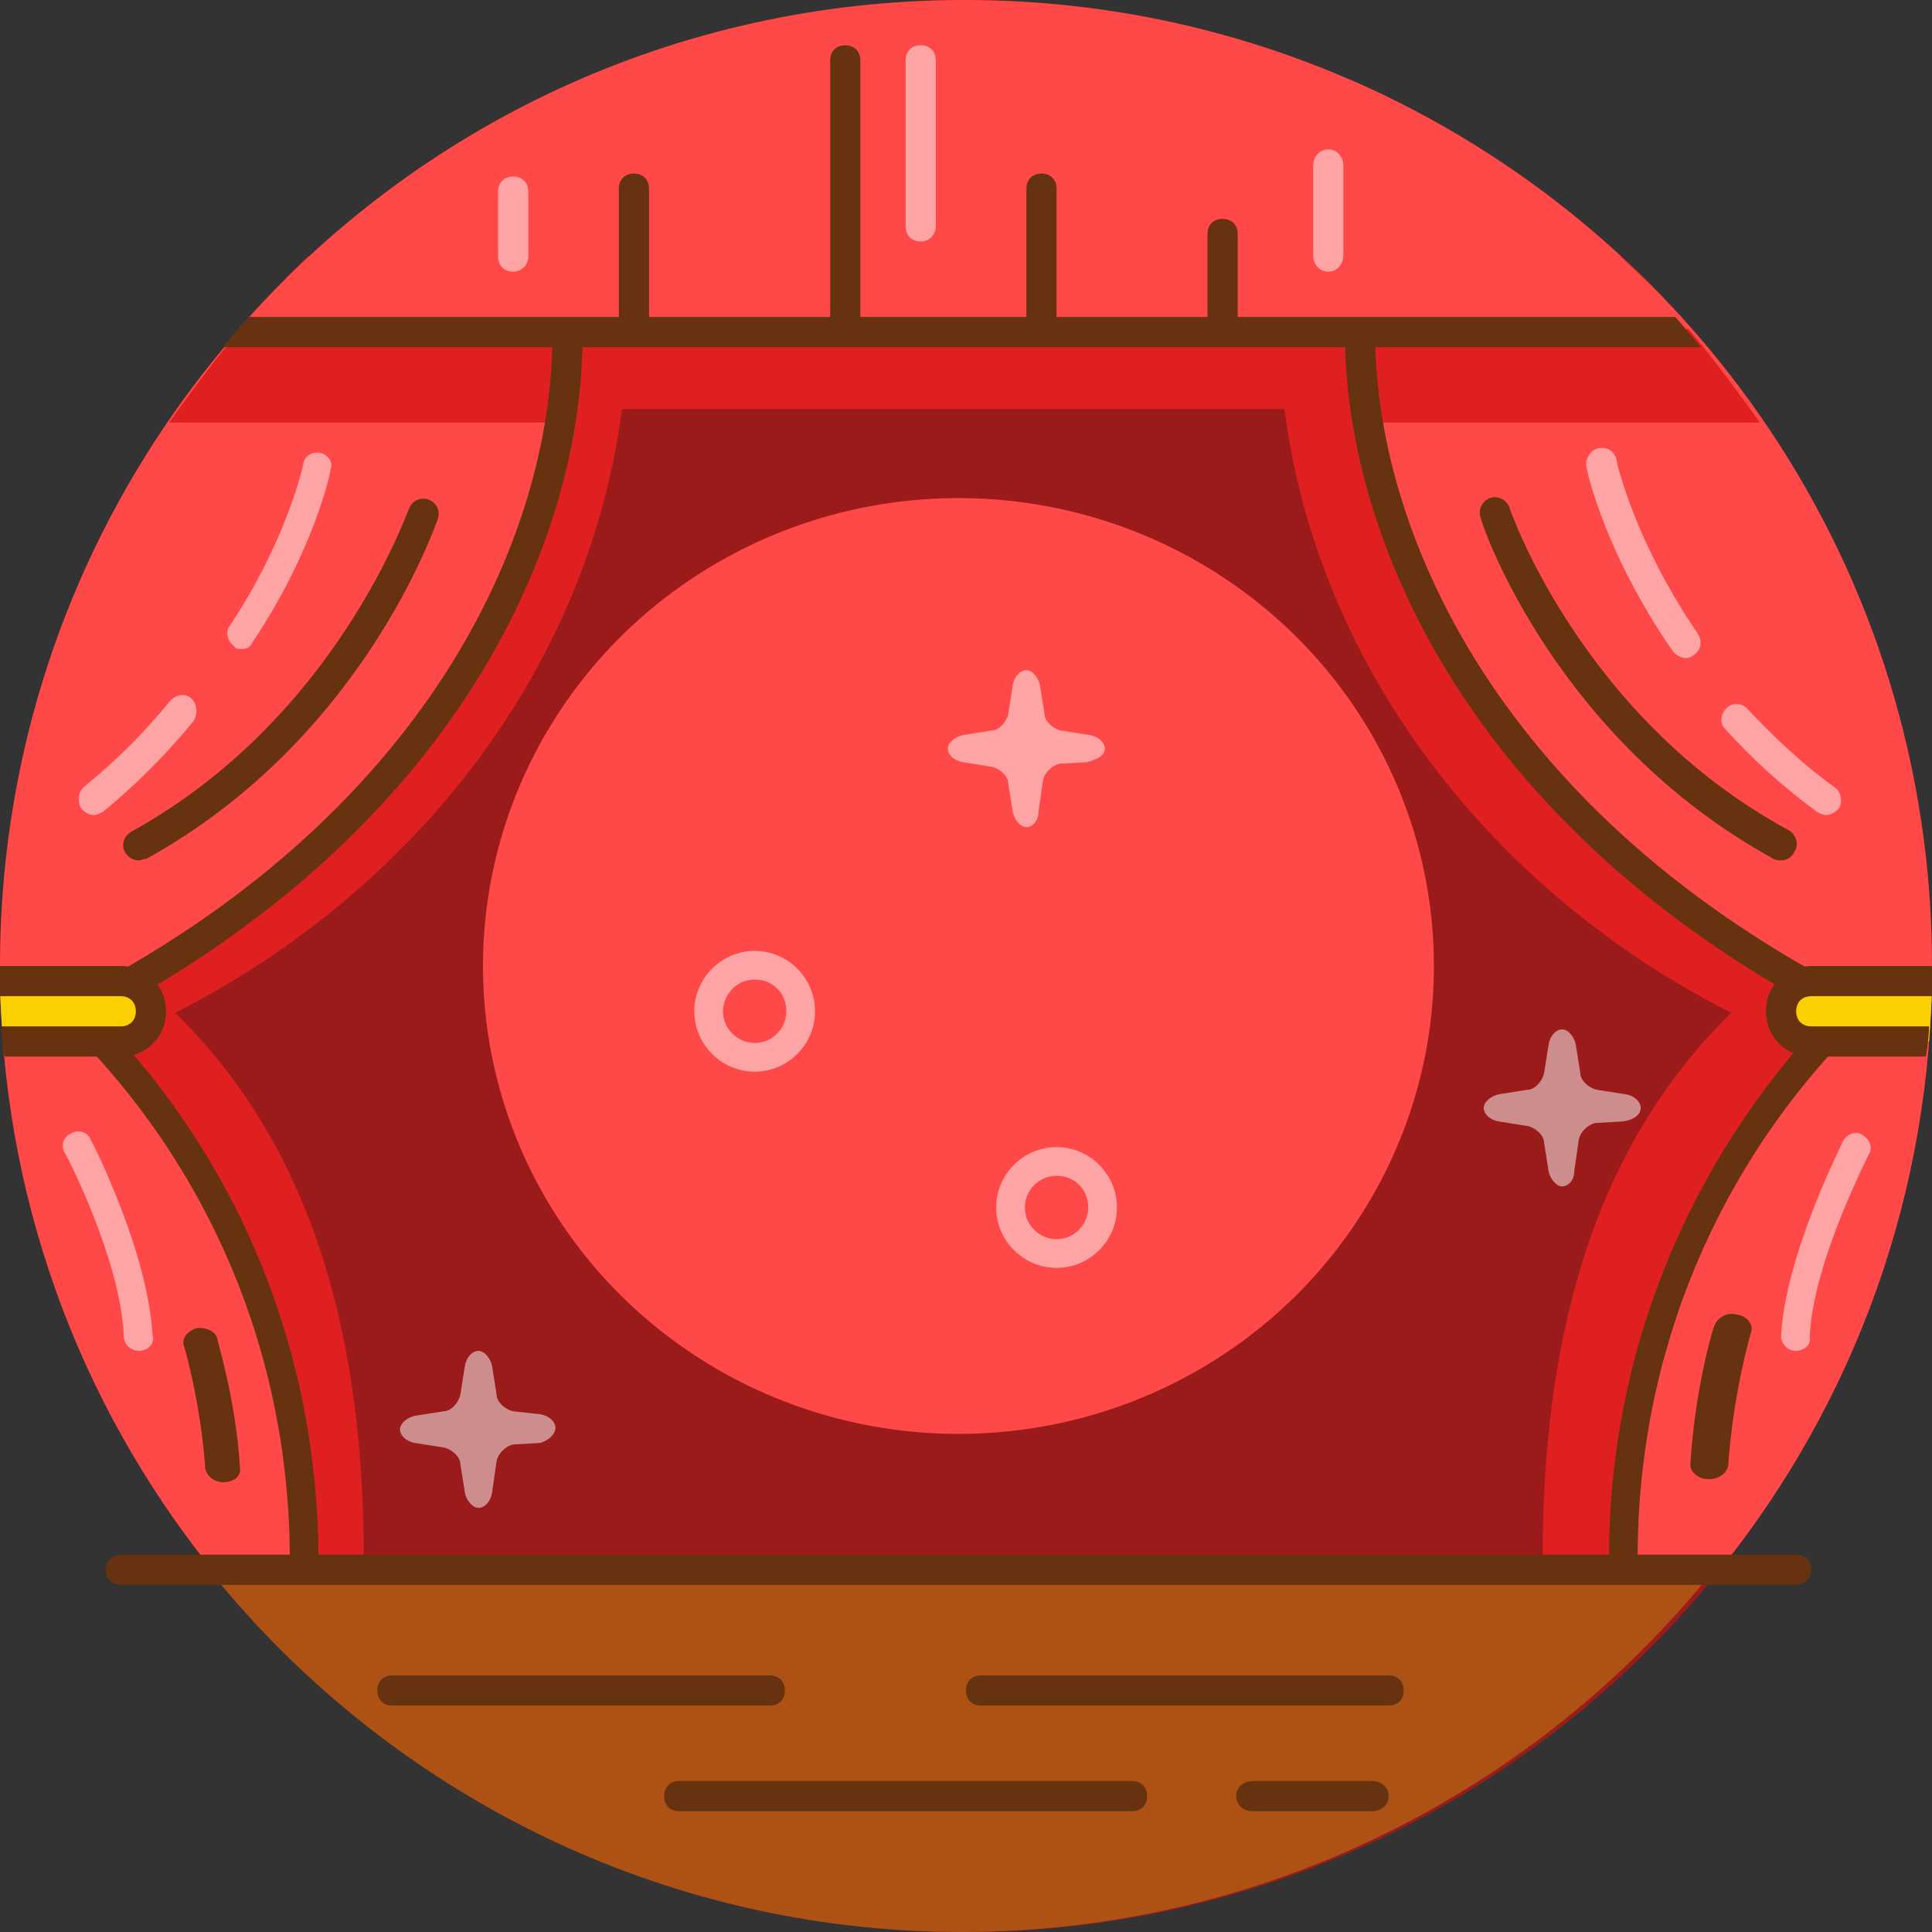 <?xml version="1.0" encoding="utf-8"?>
<!-- Generator: Adobe Illustrator 21.0.2, SVG Export Plug-In . SVG Version: 6.00 Build 0)  -->
<svg version="1.1" id="theatre" xmlns="http://www.w3.org/2000/svg" xmlns:xlink="http://www.w3.org/1999/xlink" x="0px" y="0px"
	 viewBox="0 0 128 128" style="enable-background:new 0 0 128 128;" xml:space="preserve">
<rect x="0" y="0" width="128" height="128" fill="#333333" stroke="none"/>
<style type="text/css">
	.st0{fill:#9B1B1B;}
	.st1{fill:#E02020;}
	.st2{fill:#FF4848;}
	.st3{fill:#663210;}
	.st4{fill:#FBD000;}
	.st5{opacity:0.5;fill:#FFFFFF;}
	.st6{fill:#AD5114;}
</style>
<g>
	<circle class="st0" cx="64" cy="64" r="64"/>
	<path class="st1" d="M110.5,26.4h0.3c-0.6-0.7-1.2-1.3-1.8-2c-6.5-8.3-15-14.9-24.8-19.1c0,1,0,2,0,3c-6.7-2.4-14-3.7-21.5-3.7
		c-7.2,0-14.1,1.2-20.5,3.4c0-0.9,0-1.8,0-2.6c-7.6,3.3-14.4,8-20.1,13.9c-2.7,2.2-5.2,4.6-7.5,7.2H16C8.3,36.9,3.7,49.9,3.7,64
		c0,15.1,5.2,28.9,13.9,39.8h6.5c0-0.2,0-0.4,0-0.5c0-14.2-3.1-27-12.5-36.2c15.8-8,27.4-22.8,29.6-40h43.9
		c2.2,17.2,13.8,32,29.6,40c-9.4,9.2-12.5,22-12.5,36.2c0,0.2,0,0.4,0,0.5h6.5c8.7-10.9,13.9-24.8,13.9-39.8
		C122.8,49.9,118.2,36.9,110.5,26.4z"/>
	<path class="st2" d="M38.5,5.3C15.8,15.2,0,37.7,0,64c0,15.1,5.2,28.9,13.9,39.8h6.5c0-0.2,0-0.4,0-0.5c0-14.2-5.8-27-15.2-36.2
		c17.5-8.9,32.7-27,32.7-46.5C37.9,17.1,38.6,10.5,38.5,5.3z"/>
	<path class="st1" d="M20.4,17c-3.4,3.2-6.5,7.2-9.2,11H37c0.4-2.3,0.6-5.1,0.6-7.5c0-1,0-2.2,0.1-3.5H20.4z"/>
	<path class="st3" d="M20.2,104.8C20.2,104.8,20.2,104.8,20.2,104.8c-0.6,0-1-0.5-1-1l0-0.5c0-13.5-5.3-26.1-14.9-35.5
		c-0.2-0.2-0.3-0.5-0.3-0.9c0-0.3,0.2-0.6,0.5-0.7c23.7-12,32.1-30.6,32.1-44c0-0.6,0.4-1,1-1c0.6,0,1,0.4,1,1
		c0,13.8-8.4,32.7-32,45.2c9.4,9.7,14.5,22.4,14.5,36l0,0.6C21.2,104.4,20.7,104.8,20.2,104.8z"/>
	<path class="st2" d="M89.5,5.3C112.2,15.2,128,37.7,128,64c0,15.1-5.2,28.9-13.9,39.8h-6.5c0-0.2,0-0.4,0-0.5
		c0-14.2,5.8-27,15.2-36.2c-17.5-8.9-32.7-27-32.7-46.5C90.1,17.1,89.4,10.5,89.5,5.3z"/>
	<path class="st1" d="M107.4,17c3.4,3.2,6.5,7.2,9.2,11H90.7c-0.4-2.3-0.6-5.1-0.6-7.5c0-1,0-2.2-0.1-3.5H107.4z"/>
	<path class="st3" d="M107.6,104.8c-0.5,0-1-0.4-1-1l0-0.6c0-13.5,5.2-26.2,14.5-36c-23.6-12.5-32-31.4-32-45.2c0-0.6,0.4-1,1-1
		c0.6,0,1,0.4,1,1c0,13.4,8.4,32,32.1,44c0.3,0.1,0.5,0.4,0.5,0.7c0,0.3-0.1,0.6-0.3,0.9c-9.6,9.4-14.9,22.1-14.9,35.5l0,0.5
		C108.6,104.4,108.1,104.8,107.6,104.8C107.6,104.8,107.6,104.8,107.6,104.8z"/>
	<path class="st4" d="M120,65h8c0,1.3-0.1,2.7-0.2,4H120c-1.1,0-2-0.9-2-2S118.9,65,120,65z"/>
	<path class="st3" d="M128,66H120c-0.6,0-1,0.4-1,1c0,0.6,0.4,1,1,1h7.8c0,0.7-0.1,1.3-0.2,2H120c-1.7,0-3-1.3-3-3s1.3-3,3-3h8
		c0,0,0,1,0,1C128,65.7,128,65.3,128,66z"/>
	<path class="st3" d="M118,57c-0.2,0-0.3,0-0.5-0.1C103.1,49,98.2,34.9,98.1,34.3c-0.2-0.5,0.1-1.1,0.6-1.3c0.5-0.2,1.1,0.1,1.3,0.6
		c0,0.1,4.8,14,18.5,21.4c0.5,0.3,0.7,0.9,0.4,1.4C118.7,56.8,118.4,57,118,57z"/>
	<path class="st5" d="M121,54c-0.2,0-0.4-0.1-0.6-0.2c-2.2-1.6-4.3-3.5-6.1-5.5c-0.4-0.4-0.3-1,0.1-1.4c0.4-0.4,1.1-0.3,1.4,0.1
		c1.8,1.9,3.7,3.7,5.8,5.2c0.4,0.3,0.5,1,0.2,1.4C121.6,53.8,121.3,54,121,54z"/>
	<path class="st5" d="M111.7,43.6c-0.3,0-0.7-0.2-0.9-0.5c-4.5-6.5-5.7-12-5.7-12.2c-0.1-0.5,0.3-1.1,0.8-1.2
		c0.6-0.1,1.1,0.2,1.2,0.8c0,0.1,1.2,5.4,5.4,11.5c0.3,0.5,0.2,1.1-0.3,1.4C112.1,43.5,111.9,43.6,111.7,43.6z"/>
	<path class="st5" d="M119,89.5C119,89.5,119,89.5,119,89.5c-0.6,0-1-0.5-1-1c0.3-5.4,4-12.6,4.1-12.9c0.3-0.5,0.9-0.7,1.3-0.4
		c0.5,0.3,0.7,0.9,0.4,1.3c0,0.1-3.7,7.1-3.9,12.1C120,89.1,119.5,89.5,119,89.5z"/>
	<path class="st3" d="M113.2,98C113.2,98,113.2,98,113.2,98c-0.7,0-1.3-0.5-1.2-1.1c0.3-4.9,1.5-9,1.6-9.1c0.2-0.5,0.8-0.9,1.5-0.7
		c0.7,0.1,1.1,0.7,0.9,1.2c0,0-1.2,4.1-1.5,8.8C114.4,97.6,113.9,98,113.2,98z"/>
	<path class="st2" d="M15.8,21.8H112C100.3,8.4,83.1,0,63.9,0C44.7,0,27.5,8.4,15.8,21.8z"/>
	<path class="st6" d="M14,104.2C25.7,118.7,43.7,128,63.7,128s38-9.3,49.7-23.8H14z"/>
	<path class="st3" d="M119,105H8c-0.6,0-1-0.4-1-1s0.5-1,1-1h111c0.6,0,1,0.4,1,1S119.5,105,119,105z"/>
	<path class="st4" d="M8,65H0c0,1.3,0.1,2.7,0.2,4H8c1.1,0,2-0.9,2-2S9.1,65,8,65z"/>
	<path class="st3" d="M14.8,23h97.9c-0.6-0.7-1.1-1.3-1.7-2H16.5C15.9,21.7,15.3,22.3,14.8,23z"/>
	<path class="st3" d="M0,66H8c0.6,0,1,0.4,1,1c0,0.6-0.4,1-1,1H0.1c0,0.7,0.1,1.3,0.2,2H8c1.7,0,3-1.3,3-3s-1.3-3-3-3H0
		C0,64,0,65.3,0,66z"/>
	<ellipse class="st2" cx="63.5" cy="64" rx="31.5" ry="31"/>
	<path class="st3" d="M92,113H65c-0.6,0-1-0.4-1-1s0.4-1,1-1h27c0.6,0,1,0.4,1,1S92.6,113,92,113z"/>
	<path class="st3" d="M51,113H26c-0.6,0-1-0.4-1-1s0.4-1,1-1h25c0.6,0,1,0.4,1,1S51.6,113,51,113z"/>
	<path class="st3" d="M75,120H45c-0.6,0-1-0.4-1-1s0.4-1,1-1h30c0.6,0,1,0.4,1,1S75.6,120,75,120z"/>
	<path class="st3" d="M90.9,120h-7.9c-0.6,0-1.1-0.4-1.1-1s0.5-1,1.1-1h7.9c0.6,0,1.1,0.4,1.1,1S91.5,120,90.9,120z"/>
	<path class="st3" d="M42,22.5c-0.6,0-1-0.4-1-1v-9c0-0.6,0.4-1,1-1s1,0.4,1,1v9C43,22,42.6,22.5,42,22.5z"/>
	<path class="st3" d="M56,22.5c-0.6,0-1-0.4-1-1V4c0-0.6,0.4-1,1-1s1,0.4,1,1v17.5C57,22,56.6,22.5,56,22.5z"/>
	<path class="st3" d="M69,22.5c-0.6,0-1-0.4-1-1v-9c0-0.6,0.4-1,1-1s1,0.4,1,1v9C70,22,69.6,22.5,69,22.5z"/>
	<path class="st3" d="M81,22.5c-0.6,0-1-0.4-1-1v-6c0-0.6,0.4-1,1-1s1,0.4,1,1v6C82,22,81.6,22.5,81,22.5z"/>
	<path class="st3" d="M9.2,57c-0.4,0-0.7-0.2-0.9-0.5c-0.3-0.5-0.1-1.1,0.4-1.4C22.3,47.6,27,33.8,27.1,33.7
		c0.2-0.5,0.7-0.8,1.3-0.6c0.5,0.2,0.8,0.7,0.6,1.3C28.8,34.9,24,49,9.7,56.9C9.5,56.9,9.4,57,9.2,57z"/>
	<path class="st5" d="M6.2,54c-0.3,0-0.6-0.2-0.8-0.4c-0.3-0.5-0.2-1.2,0.2-1.5c2.1-1.7,4-3.6,5.7-5.7c0.4-0.4,1-0.5,1.4-0.1
		c0.4,0.4,0.4,1.1,0.1,1.5c-1.8,2.2-3.8,4.2-6,6C6.6,53.9,6.4,54,6.2,54z"/>
	<path class="st5" d="M16,43c-0.2,0-0.4,0-0.5-0.2c-0.4-0.3-0.6-0.9-0.3-1.3c3.8-5.7,4.9-10.7,4.9-10.8c0.1-0.5,0.6-0.8,1.1-0.7
		c0.5,0.1,0.9,0.6,0.7,1.1c0,0.2-1.1,5.4-5.2,11.5C16.6,42.9,16.3,43,16,43z"/>
	<path class="st5" d="M61,16c-0.6,0-1-0.4-1-1V4c0-0.6,0.4-1,1-1s1,0.4,1,1v11C62,15.5,61.6,16,61,16z"/>
	<path class="st5" d="M88,18c-0.6,0-1-0.5-1-1.1v-5.9c0-0.6,0.4-1.1,1-1.1s1,0.5,1,1.1v5.9C89,17.5,88.6,18,88,18z"/>
	<path class="st5" d="M34,18c-0.6,0-1-0.4-1-1v-4.3c0-0.6,0.4-1,1-1c0.6,0,1,0.4,1,1V17C35,17.6,34.5,18,34,18z"/>
	<path class="st5" d="M9.2,89.5c-0.5,0-1-0.4-1-1c-0.2-5-3.8-12-3.9-12.1c-0.3-0.5-0.1-1.1,0.4-1.3c0.5-0.3,1.1-0.1,1.3,0.4
		c0.2,0.3,3.8,7.5,4.1,12.9C10.3,89,9.8,89.5,9.2,89.5C9.3,89.5,9.2,89.5,9.2,89.5z"/>
	<path class="st3" d="M14.8,98.2c-0.6,0-1.1-0.4-1.2-0.9c-0.3-4.4-1.4-8.1-1.4-8.1c-0.2-0.5,0.2-1,0.8-1.2c0.6-0.1,1.3,0.2,1.4,0.7
		c0,0.2,1.2,3.9,1.5,8.5C16,97.8,15.5,98.2,14.8,98.2C14.9,98.2,14.9,98.2,14.8,98.2z"/>
	<path class="st5" d="M50,71c-2.2,0-4-1.8-4-4c0-2.2,1.8-4,4-4c2.2,0,4,1.8,4,4C54,69.2,52.2,71,50,71z M50,64.9
		c-1.2,0-2.1,1-2.1,2.1c0,1.2,1,2.1,2.1,2.1c1.2,0,2.1-1,2.1-2.1C52.1,65.8,51.2,64.9,50,64.9z"/>
	<path class="st5" d="M70,84c-2.2,0-4-1.8-4-4c0-2.2,1.8-4,4-4c2.2,0,4,1.8,4,4C74,82.2,72.2,84,70,84z M70,77.9
		c-1.2,0-2.1,1-2.1,2.1c0,1.2,1,2.1,2.1,2.1c1.2,0,2.1-1,2.1-2.1C72.1,78.8,71.2,77.9,70,77.9z"/>
	<path class="st5" d="M108.7,73.4c0-0.4-0.4-0.8-1-0.9l-1.9-0.3c-0.5-0.1-1.1-0.6-1.1-1.1l-0.3-1.9c-0.1-0.5-0.5-1-0.9-1
		c-0.4,0-0.8,0.4-0.9,1l-0.3,1.9c-0.1,0.5-0.6,1.1-1.1,1.1l-1.9,0.3c-0.5,0.1-1,0.5-1,0.9c0,0.4,0.4,0.8,1,0.9l1.9,0.3
		c0.5,0.1,1.1,0.6,1.1,1.1l0.3,1.9c0.1,0.5,0.5,1,0.9,1c0.4,0,0.8-0.4,0.8-1l0.3-2.1c0.1-0.5,0.6-1,1.1-1.1l1.8-0.1
		C108.3,74.2,108.7,73.8,108.7,73.4z"/>
	<path class="st5" d="M73.2,49.6c0-0.4-0.4-0.8-1-0.9l-1.9-0.3c-0.5-0.1-1.1-0.6-1.1-1.1l-0.3-1.9c-0.1-0.5-0.5-1-0.9-1
		c-0.4,0-0.8,0.4-0.9,1l-0.3,1.9c-0.1,0.5-0.6,1.1-1.1,1.1l-1.9,0.3c-0.5,0.1-1,0.5-1,0.9c0,0.4,0.4,0.8,1,0.9l1.9,0.3
		c0.5,0.1,1.1,0.6,1.1,1.1l0.3,1.9c0.1,0.5,0.5,1,0.9,1c0.4,0,0.8-0.4,0.8-1l0.3-2.1c0.1-0.5,0.6-1,1.1-1.1l1.8-0.1
		C72.8,50.3,73.2,50,73.2,49.6z"/>
	<path class="st5" d="M36.8,94.6c0-0.4-0.4-0.8-1-0.9L34,93.5c-0.5-0.1-1.1-0.6-1.1-1.1l-0.3-1.9c-0.1-0.5-0.5-1-0.9-1
		c-0.4,0-0.8,0.4-0.9,1l-0.3,1.9c-0.1,0.5-0.6,1.1-1.1,1.1l-1.9,0.3c-0.5,0.1-1,0.5-1,0.9s0.4,0.8,1,0.9l1.9,0.3
		c0.5,0.1,1.1,0.6,1.1,1.1l0.3,1.9c0.1,0.5,0.5,1,0.9,1c0.4,0,0.8-0.4,0.9-1l0.3-2.1c0.1-0.5,0.6-1,1.1-1.1l1.8-0.1
		C36.4,95.4,36.8,95,36.8,94.6z"/>
</g>
</svg>
